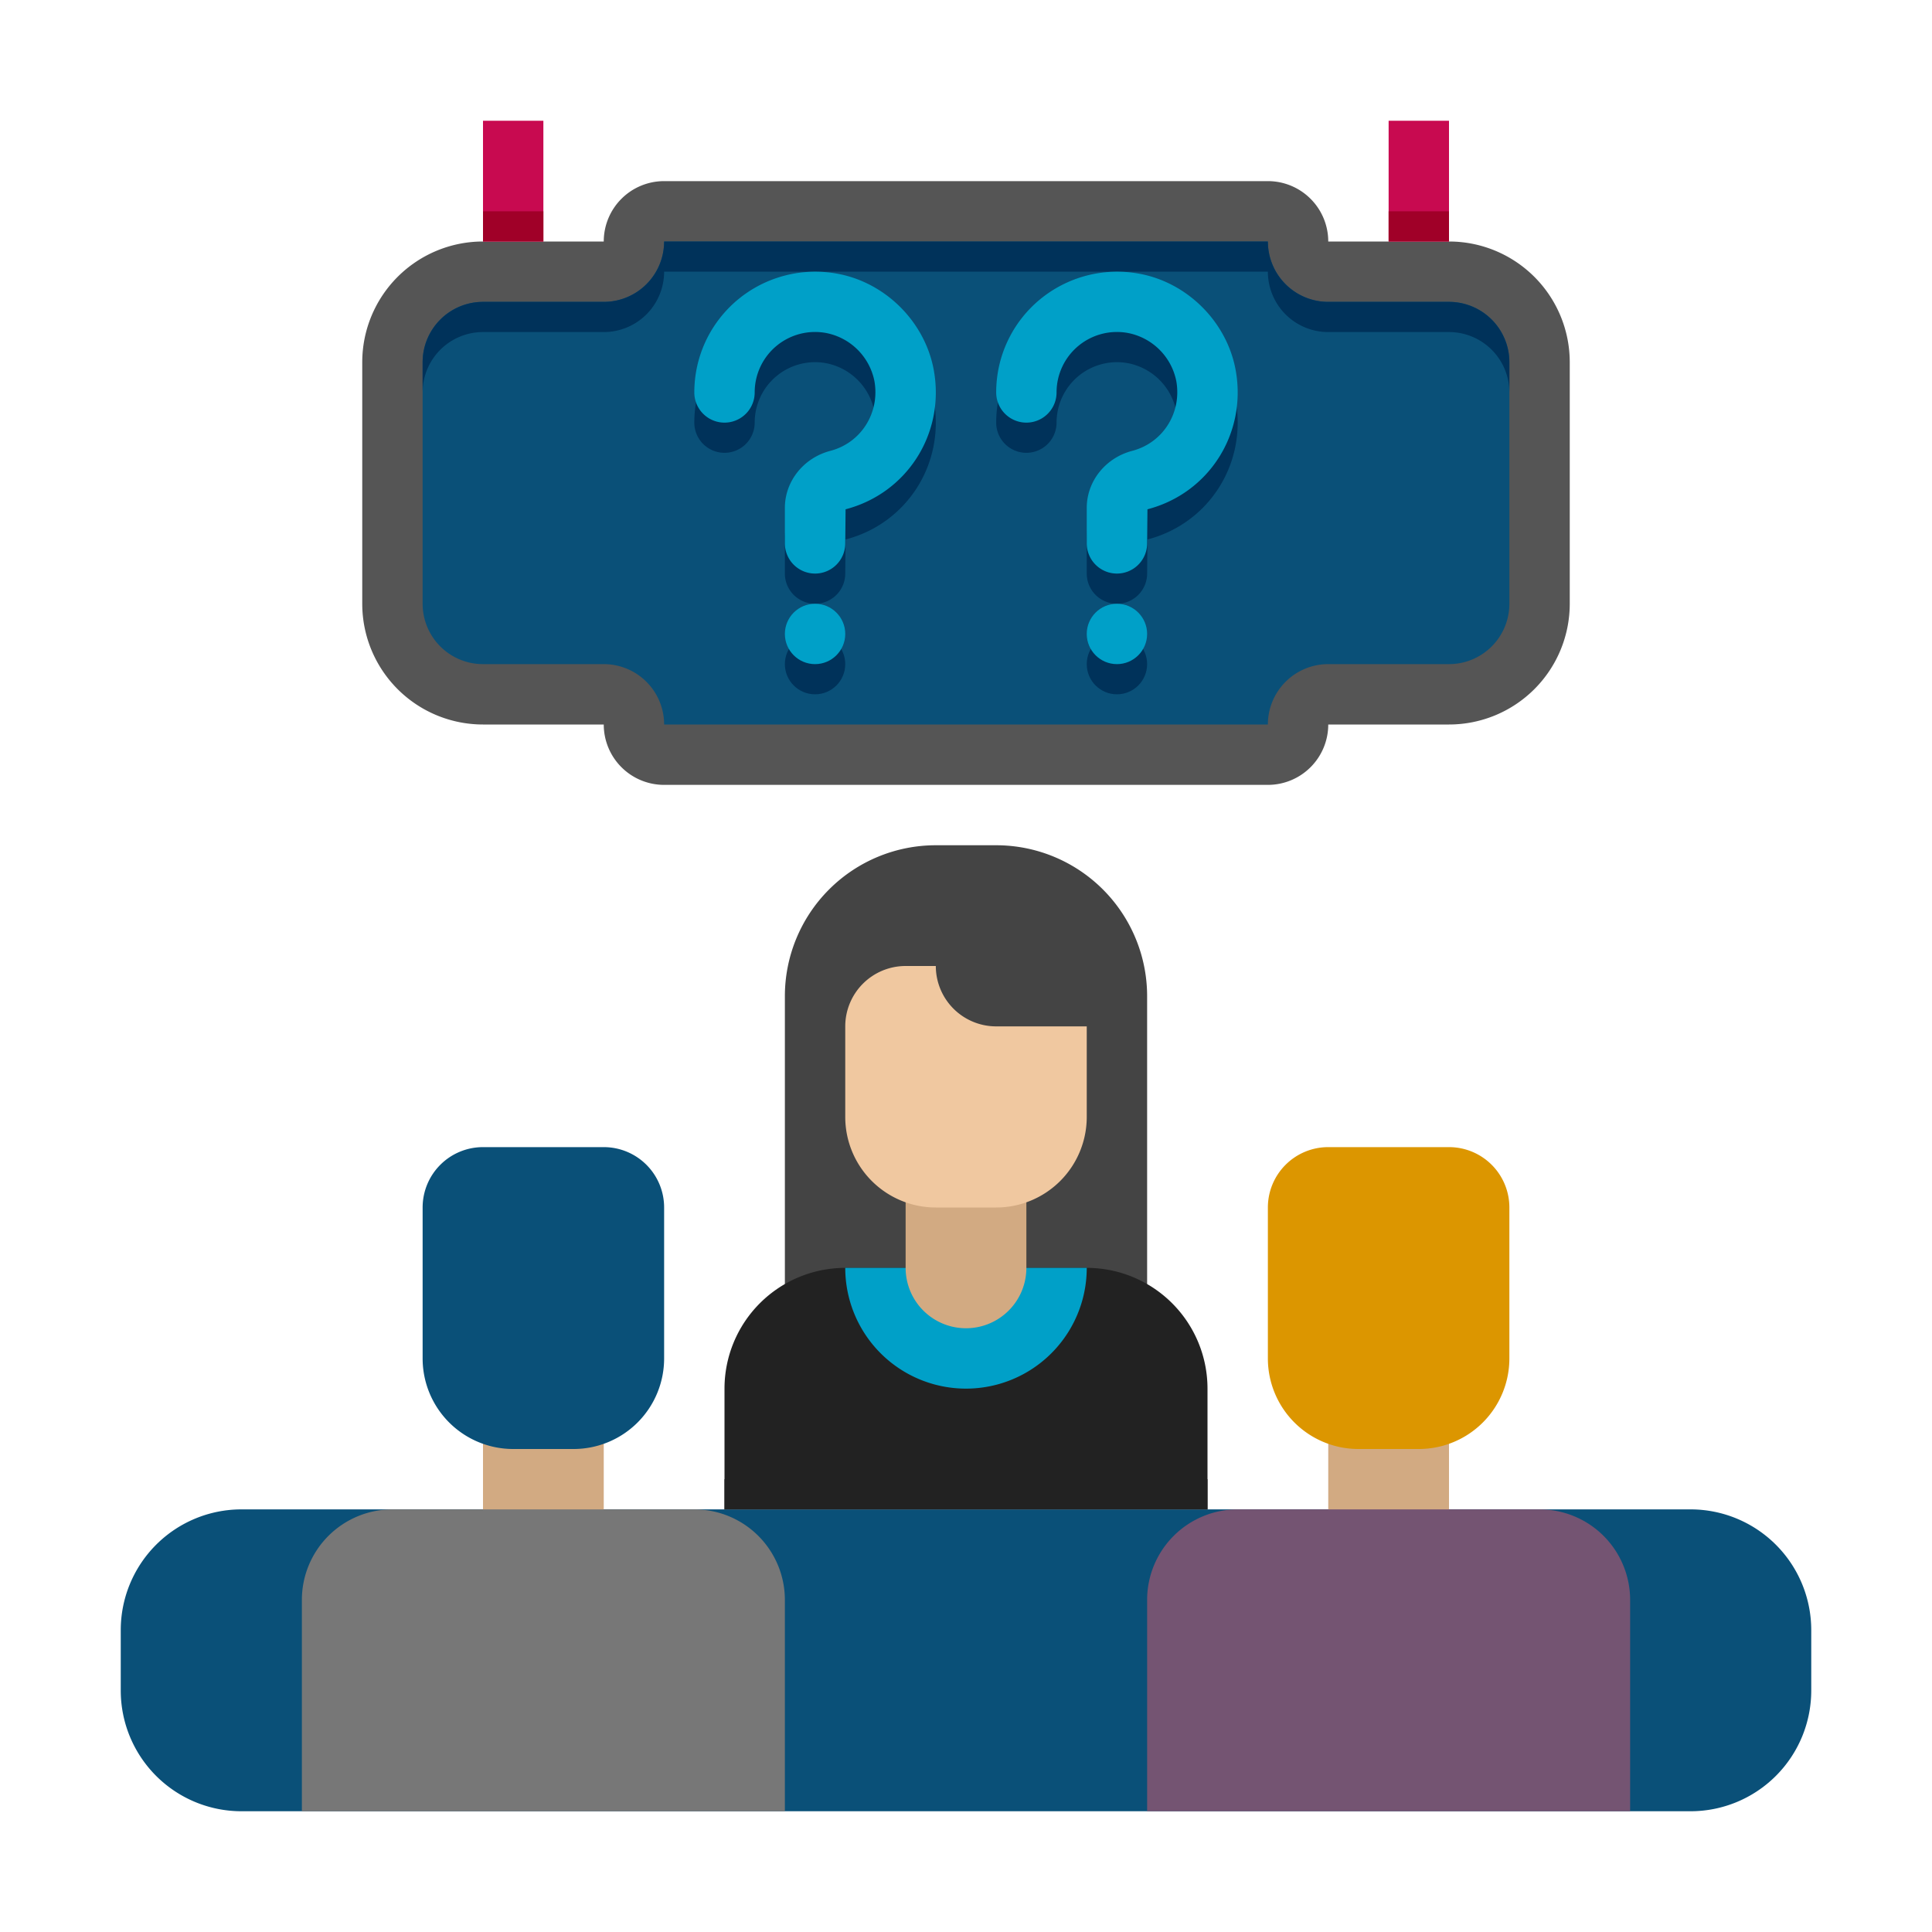 <svg xmlns="http://www.w3.org/2000/svg" viewBox="0 0 64 64" xml:space="preserve"><path fill="#0A5078" d="M56 60H8a4 4 0 0 1-4-4v-2a4 4 0 0 1 4-4h48a4 4 0 0 1 4 4v2a4 4 0 0 1-4 4z"/><path fill="#D2AA82" d="M46 52a2 2 0 0 1-2-2v-3h4v3a2 2 0 0 1-2 2z"/><path fill="#DC9600" d="M48 38h-4a2 2 0 0 0-2 2v5a3 3 0 0 0 3 3h2a3 3 0 0 0 3-3v-5a2 2 0 0 0-2-2z"/><path fill="#745472" d="M54 60H38v-7a3 3 0 0 1 3-3h10a3 3 0 0 1 3 3v7z"/><path fill="#D2AA82" d="M18 52a2 2 0 0 1-2-2v-3h4v3a2 2 0 0 1-2 2z"/><path fill="#0A5078" d="M20 38h-4a2 2 0 0 0-2 2v5a3 3 0 0 0 3 3h2a3 3 0 0 0 3-3v-5a2 2 0 0 0-2-2z"/><path fill="#777" d="M26 60H10v-7a3 3 0 0 1 3-3h10a3 3 0 0 1 3 3v7z"/><path fill="#444" d="M33 28h-2a5 5 0 0 0-5 5v10a1 1 0 0 0 1 1h10a1 1 0 0 0 1-1V33a5 5 0 0 0-5-5z"/><path fill="#222" d="M40 50H24v-4a4 4 0 0 1 4-4h8a4 4 0 0 1 4 4v4z"/><path fill="#222" d="M24 49h16v1H24z"/><path fill="#00A0C8" d="M28 42a4 4 0 0 0 8 0h-8z"/><path fill="#D2AA82" d="M32 44a2 2 0 0 1-2-2v-3h4v3a2 2 0 0 1-2 2z"/><path fill="#F0C8A0" d="M33 40h-2a3 3 0 0 1-3-3v-3a2 2 0 0 1 2-2h1a2 2 0 0 0 2 2h3v3a3 3 0 0 1-3 3z"/><g><path fill="#555" d="M48 8h-4a2 2 0 0 0-2-2H22a2 2 0 0 0-2 2h-4a4 4 0 0 0-4 4v8a4 4 0 0 0 4 4h4a2 2 0 0 0 2 2h20a2 2 0 0 0 2-2h4a4 4 0 0 0 4-4v-8a4 4 0 0 0-4-4z"/></g><g><path fill="#0A5078" d="M22 24a2 2 0 0 0-2-2h-4a2 2 0 0 1-2-2v-8a2 2 0 0 1 2-2h4a2 2 0 0 0 2-2h20a2 2 0 0 0 2 2h4a2 2 0 0 1 2 2v8a2 2 0 0 1-2 2h-4a2 2 0 0 0-2 2H22z"/></g><g><path fill="#00325A" d="M27 20a1 1 0 0 1-1-1v-1.177c0-.88.62-1.656 1.506-1.888 1.017-.265 1.645-1.257 1.461-2.307a2.024 2.024 0 0 0-1.596-1.596A2.001 2.001 0 0 0 25 14a1 1 0 0 1-2 0c0-1.185.521-2.302 1.429-3.064a4.023 4.023 0 0 1 3.288-.873c1.613.283 2.937 1.607 3.22 3.22.366 2.085-.892 4.058-2.926 4.588L28 19a1 1 0 0 1-1 1z"/><circle fill="#00325A" cx="27" cy="22" r="1"/><g><path fill="#00325A" d="M37 20a1 1 0 0 1-1-1v-1.177c0-.88.62-1.656 1.506-1.888 1.017-.265 1.645-1.257 1.461-2.307a2.024 2.024 0 0 0-1.596-1.596A2.002 2.002 0 0 0 35 14a1 1 0 0 1-2 0c0-1.185.521-2.302 1.429-3.064a4.025 4.025 0 0 1 3.288-.873c1.613.283 2.937 1.607 3.22 3.22.366 2.085-.892 4.058-2.926 4.588L38 19a1 1 0 0 1-1 1z"/><circle fill="#00325A" cx="37" cy="22" r="1"/></g></g><g><path fill="#00325A" d="M48 10h-4a2 2 0 0 1-2-2H22a2 2 0 0 1-2 2h-4a2 2 0 0 0-2 2v1a2 2 0 0 1 2-2h4a2 2 0 0 0 2-2h20a2 2 0 0 0 2 2h4a2 2 0 0 1 2 2v-1a2 2 0 0 0-2-2z"/></g><g><path fill="#C80A50" d="M16 4h2v4h-2z"/></g><g><path fill="#C80A50" d="M46 4h2v4h-2z"/></g><g><path fill="#A00028" d="M16 7h2v1h-2z"/></g><g><path fill="#A00028" d="M46 7h2v1h-2z"/></g><g><path fill="#00A0C8" d="M27 19a1 1 0 0 1-1-1v-1.177c0-.88.62-1.656 1.506-1.888 1.017-.265 1.645-1.257 1.461-2.307a2.024 2.024 0 0 0-1.596-1.596A2 2 0 0 0 25 13a1 1 0 0 1-2 0c0-1.185.521-2.302 1.429-3.064a4.02 4.02 0 0 1 3.288-.873c1.613.283 2.937 1.607 3.22 3.22.366 2.085-.892 4.058-2.926 4.588L28 18a1 1 0 0 1-1 1z"/><circle fill="#00A0C8" cx="27" cy="21" r="1"/><g><path fill="#00A0C8" d="M37 19a1 1 0 0 1-1-1v-1.177c0-.88.62-1.656 1.506-1.888 1.017-.265 1.645-1.257 1.461-2.307a2.024 2.024 0 0 0-1.596-1.596A2 2 0 0 0 35 13a1 1 0 0 1-2 0c0-1.185.521-2.302 1.429-3.064a4.021 4.021 0 0 1 3.288-.873c1.613.283 2.937 1.607 3.22 3.22.366 2.085-.892 4.058-2.926 4.588L38 18a1 1 0 0 1-1 1z"/><circle fill="#00A0C8" cx="37" cy="21" r="1"/></g></g></svg>